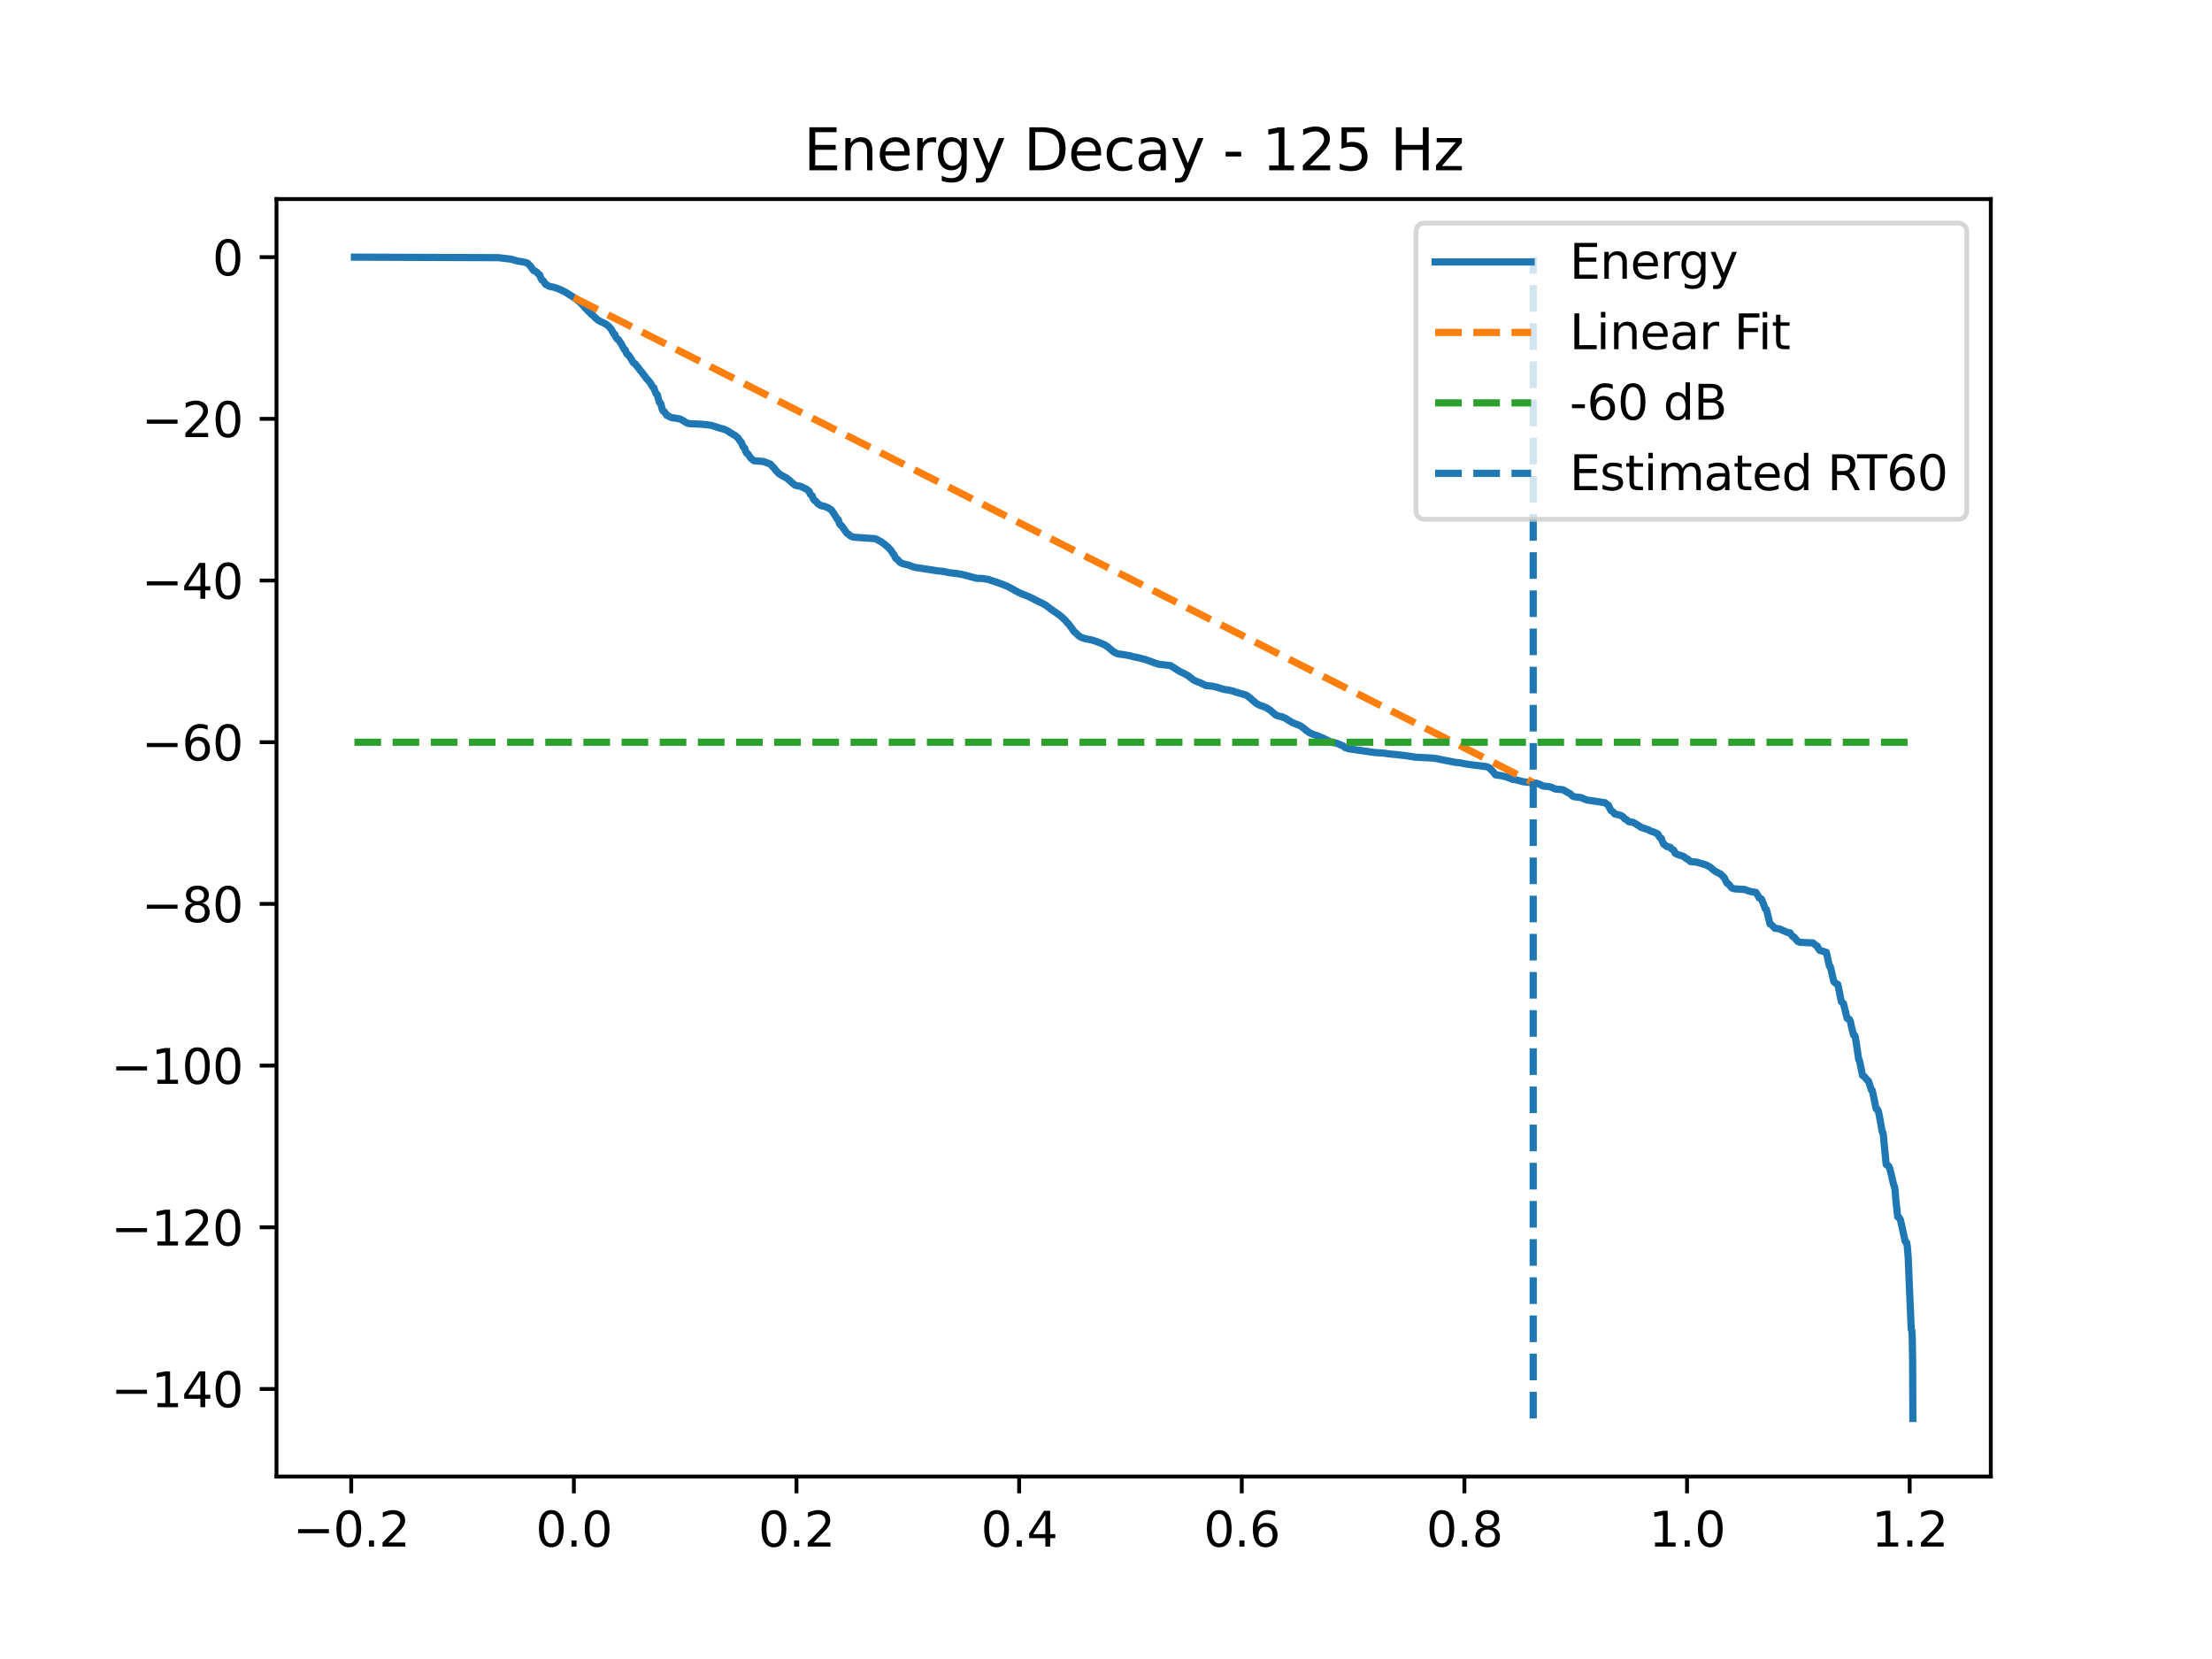 <?xml version="1.0" encoding="utf-8" standalone="no"?>
<!DOCTYPE svg PUBLIC "-//W3C//DTD SVG 1.1//EN"
  "http://www.w3.org/Graphics/SVG/1.1/DTD/svg11.dtd">
<svg xmlns:xlink="http://www.w3.org/1999/xlink" width="460.8pt" height="345.6pt" viewBox="0 0 460.8 345.6" xmlns="http://www.w3.org/2000/svg" version="1.1">
 <defs>
  <style type="text/css">*{stroke-linejoin: round; stroke-linecap: butt}</style>
 </defs>
 <g id="figure_1">
  <g id="patch_1">
   <path d="M 0 345.6 
L 460.8 345.6 
L 460.8 0 
L 0 0 
z
" style="fill: #ffffff"/>
  </g>
  <g id="axes_1">
   <g id="patch_2">
    <path d="M 57.6 307.584 
L 414.72 307.584 
L 414.72 41.472 
L 57.6 41.472 
z
" style="fill: #ffffff"/>
   </g>
   <g id="matplotlib.axis_1">
    <g id="xtick_1">
     <g id="line2d_1">
      <defs>
       <path id="m103229bf49" d="M 0 0 
L 0 3.5 
" style="stroke: #000000; stroke-width: 0.8"/>
      </defs>
      <g>
       <use xlink:href="#m103229bf49" x="73.166" y="307.584" style="stroke: #000000; stroke-width: 0.8"/>
      </g>
     </g>
     <g id="text_1">
      <!-- −0.2 -->
      <g transform="translate(61.025 322.182) scale(0.1 -0.1)">
       <defs>
        <path id="DejaVuSans-2212" d="M 678 2272 
L 4684 2272 
L 4684 1741 
L 678 1741 
L 678 2272 
z
" transform="scale(0.016)"/>
        <path id="DejaVuSans-30" d="M 2034 4250 
Q 1547 4250 1301 3770 
Q 1056 3291 1056 2328 
Q 1056 1369 1301 889 
Q 1547 409 2034 409 
Q 2525 409 2770 889 
Q 3016 1369 3016 2328 
Q 3016 3291 2770 3770 
Q 2525 4250 2034 4250 
z
M 2034 4750 
Q 2819 4750 3233 4129 
Q 3647 3509 3647 2328 
Q 3647 1150 3233 529 
Q 2819 -91 2034 -91 
Q 1250 -91 836 529 
Q 422 1150 422 2328 
Q 422 3509 836 4129 
Q 1250 4750 2034 4750 
z
" transform="scale(0.016)"/>
        <path id="DejaVuSans-2e" d="M 684 794 
L 1344 794 
L 1344 0 
L 684 0 
L 684 794 
z
" transform="scale(0.016)"/>
        <path id="DejaVuSans-32" d="M 1228 531 
L 3431 531 
L 3431 0 
L 469 0 
L 469 531 
Q 828 903 1448 1529 
Q 2069 2156 2228 2338 
Q 2531 2678 2651 2914 
Q 2772 3150 2772 3378 
Q 2772 3750 2511 3984 
Q 2250 4219 1831 4219 
Q 1534 4219 1204 4116 
Q 875 4013 500 3803 
L 500 4441 
Q 881 4594 1212 4672 
Q 1544 4750 1819 4750 
Q 2544 4750 2975 4387 
Q 3406 4025 3406 3419 
Q 3406 3131 3298 2873 
Q 3191 2616 2906 2266 
Q 2828 2175 2409 1742 
Q 1991 1309 1228 531 
z
" transform="scale(0.016)"/>
       </defs>
       <use xlink:href="#DejaVuSans-2212"/>
       <use xlink:href="#DejaVuSans-30" transform="translate(83.789 0)"/>
       <use xlink:href="#DejaVuSans-2e" transform="translate(147.412 0)"/>
       <use xlink:href="#DejaVuSans-32" transform="translate(179.199 0)"/>
      </g>
     </g>
    </g>
    <g id="xtick_2">
     <g id="line2d_2">
      <g>
       <use xlink:href="#m103229bf49" x="119.545" y="307.584" style="stroke: #000000; stroke-width: 0.8"/>
      </g>
     </g>
     <g id="text_2">
      <!-- 0.0 -->
      <g transform="translate(111.594 322.182) scale(0.1 -0.1)">
       <use xlink:href="#DejaVuSans-30"/>
       <use xlink:href="#DejaVuSans-2e" transform="translate(63.623 0)"/>
       <use xlink:href="#DejaVuSans-30" transform="translate(95.41 0)"/>
      </g>
     </g>
    </g>
    <g id="xtick_3">
     <g id="line2d_3">
      <g>
       <use xlink:href="#m103229bf49" x="165.924" y="307.584" style="stroke: #000000; stroke-width: 0.8"/>
      </g>
     </g>
     <g id="text_3">
      <!-- 0.2 -->
      <g transform="translate(157.973 322.182) scale(0.1 -0.1)">
       <use xlink:href="#DejaVuSans-30"/>
       <use xlink:href="#DejaVuSans-2e" transform="translate(63.623 0)"/>
       <use xlink:href="#DejaVuSans-32" transform="translate(95.41 0)"/>
      </g>
     </g>
    </g>
    <g id="xtick_4">
     <g id="line2d_4">
      <g>
       <use xlink:href="#m103229bf49" x="212.304" y="307.584" style="stroke: #000000; stroke-width: 0.8"/>
      </g>
     </g>
     <g id="text_4">
      <!-- 0.4 -->
      <g transform="translate(204.352 322.182) scale(0.1 -0.1)">
       <defs>
        <path id="DejaVuSans-34" d="M 2419 4116 
L 825 1625 
L 2419 1625 
L 2419 4116 
z
M 2253 4666 
L 3047 4666 
L 3047 1625 
L 3713 1625 
L 3713 1100 
L 3047 1100 
L 3047 0 
L 2419 0 
L 2419 1100 
L 313 1100 
L 313 1709 
L 2253 4666 
z
" transform="scale(0.016)"/>
       </defs>
       <use xlink:href="#DejaVuSans-30"/>
       <use xlink:href="#DejaVuSans-2e" transform="translate(63.623 0)"/>
       <use xlink:href="#DejaVuSans-34" transform="translate(95.41 0)"/>
      </g>
     </g>
    </g>
    <g id="xtick_5">
     <g id="line2d_5">
      <g>
       <use xlink:href="#m103229bf49" x="258.683" y="307.584" style="stroke: #000000; stroke-width: 0.8"/>
      </g>
     </g>
     <g id="text_5">
      <!-- 0.6 -->
      <g transform="translate(250.731 322.182) scale(0.1 -0.1)">
       <defs>
        <path id="DejaVuSans-36" d="M 2113 2584 
Q 1688 2584 1439 2293 
Q 1191 2003 1191 1497 
Q 1191 994 1439 701 
Q 1688 409 2113 409 
Q 2538 409 2786 701 
Q 3034 994 3034 1497 
Q 3034 2003 2786 2293 
Q 2538 2584 2113 2584 
z
M 3366 4563 
L 3366 3988 
Q 3128 4100 2886 4159 
Q 2644 4219 2406 4219 
Q 1781 4219 1451 3797 
Q 1122 3375 1075 2522 
Q 1259 2794 1537 2939 
Q 1816 3084 2150 3084 
Q 2853 3084 3261 2657 
Q 3669 2231 3669 1497 
Q 3669 778 3244 343 
Q 2819 -91 2113 -91 
Q 1303 -91 875 529 
Q 447 1150 447 2328 
Q 447 3434 972 4092 
Q 1497 4750 2381 4750 
Q 2619 4750 2861 4703 
Q 3103 4656 3366 4563 
z
" transform="scale(0.016)"/>
       </defs>
       <use xlink:href="#DejaVuSans-30"/>
       <use xlink:href="#DejaVuSans-2e" transform="translate(63.623 0)"/>
       <use xlink:href="#DejaVuSans-36" transform="translate(95.41 0)"/>
      </g>
     </g>
    </g>
    <g id="xtick_6">
     <g id="line2d_6">
      <g>
       <use xlink:href="#m103229bf49" x="305.062" y="307.584" style="stroke: #000000; stroke-width: 0.8"/>
      </g>
     </g>
     <g id="text_6">
      <!-- 0.8 -->
      <g transform="translate(297.111 322.182) scale(0.1 -0.1)">
       <defs>
        <path id="DejaVuSans-38" d="M 2034 2216 
Q 1584 2216 1326 1975 
Q 1069 1734 1069 1313 
Q 1069 891 1326 650 
Q 1584 409 2034 409 
Q 2484 409 2743 651 
Q 3003 894 3003 1313 
Q 3003 1734 2745 1975 
Q 2488 2216 2034 2216 
z
M 1403 2484 
Q 997 2584 770 2862 
Q 544 3141 544 3541 
Q 544 4100 942 4425 
Q 1341 4750 2034 4750 
Q 2731 4750 3128 4425 
Q 3525 4100 3525 3541 
Q 3525 3141 3298 2862 
Q 3072 2584 2669 2484 
Q 3125 2378 3379 2068 
Q 3634 1759 3634 1313 
Q 3634 634 3220 271 
Q 2806 -91 2034 -91 
Q 1263 -91 848 271 
Q 434 634 434 1313 
Q 434 1759 690 2068 
Q 947 2378 1403 2484 
z
M 1172 3481 
Q 1172 3119 1398 2916 
Q 1625 2713 2034 2713 
Q 2441 2713 2670 2916 
Q 2900 3119 2900 3481 
Q 2900 3844 2670 4047 
Q 2441 4250 2034 4250 
Q 1625 4250 1398 4047 
Q 1172 3844 1172 3481 
z
" transform="scale(0.016)"/>
       </defs>
       <use xlink:href="#DejaVuSans-30"/>
       <use xlink:href="#DejaVuSans-2e" transform="translate(63.623 0)"/>
       <use xlink:href="#DejaVuSans-38" transform="translate(95.41 0)"/>
      </g>
     </g>
    </g>
    <g id="xtick_7">
     <g id="line2d_7">
      <g>
       <use xlink:href="#m103229bf49" x="351.441" y="307.584" style="stroke: #000000; stroke-width: 0.8"/>
      </g>
     </g>
     <g id="text_7">
      <!-- 1.0 -->
      <g transform="translate(343.49 322.182) scale(0.1 -0.1)">
       <defs>
        <path id="DejaVuSans-31" d="M 794 531 
L 1825 531 
L 1825 4091 
L 703 3866 
L 703 4441 
L 1819 4666 
L 2450 4666 
L 2450 531 
L 3481 531 
L 3481 0 
L 794 0 
L 794 531 
z
" transform="scale(0.016)"/>
       </defs>
       <use xlink:href="#DejaVuSans-31"/>
       <use xlink:href="#DejaVuSans-2e" transform="translate(63.623 0)"/>
       <use xlink:href="#DejaVuSans-30" transform="translate(95.41 0)"/>
      </g>
     </g>
    </g>
    <g id="xtick_8">
     <g id="line2d_8">
      <g>
       <use xlink:href="#m103229bf49" x="397.821" y="307.584" style="stroke: #000000; stroke-width: 0.8"/>
      </g>
     </g>
     <g id="text_8">
      <!-- 1.2 -->
      <g transform="translate(389.869 322.182) scale(0.1 -0.1)">
       <use xlink:href="#DejaVuSans-31"/>
       <use xlink:href="#DejaVuSans-2e" transform="translate(63.623 0)"/>
       <use xlink:href="#DejaVuSans-32" transform="translate(95.41 0)"/>
      </g>
     </g>
    </g>
   </g>
   <g id="matplotlib.axis_2">
    <g id="ytick_1">
     <g id="line2d_9">
      <defs>
       <path id="m7ea45cb769" d="M 0 0 
L -3.5 0 
" style="stroke: #000000; stroke-width: 0.8"/>
      </defs>
      <g>
       <use xlink:href="#m7ea45cb769" x="57.6" y="289.347" style="stroke: #000000; stroke-width: 0.8"/>
      </g>
     </g>
     <g id="text_9">
      <!-- −140 -->
      <g transform="translate(23.133 293.147) scale(0.1 -0.1)">
       <use xlink:href="#DejaVuSans-2212"/>
       <use xlink:href="#DejaVuSans-31" transform="translate(83.789 0)"/>
       <use xlink:href="#DejaVuSans-34" transform="translate(147.412 0)"/>
       <use xlink:href="#DejaVuSans-30" transform="translate(211.035 0)"/>
      </g>
     </g>
    </g>
    <g id="ytick_2">
     <g id="line2d_10">
      <g>
       <use xlink:href="#m7ea45cb769" x="57.6" y="255.665" style="stroke: #000000; stroke-width: 0.8"/>
      </g>
     </g>
     <g id="text_10">
      <!-- −120 -->
      <g transform="translate(23.133 259.464) scale(0.1 -0.1)">
       <use xlink:href="#DejaVuSans-2212"/>
       <use xlink:href="#DejaVuSans-31" transform="translate(83.789 0)"/>
       <use xlink:href="#DejaVuSans-32" transform="translate(147.412 0)"/>
       <use xlink:href="#DejaVuSans-30" transform="translate(211.035 0)"/>
      </g>
     </g>
    </g>
    <g id="ytick_3">
     <g id="line2d_11">
      <g>
       <use xlink:href="#m7ea45cb769" x="57.6" y="221.982" style="stroke: #000000; stroke-width: 0.8"/>
      </g>
     </g>
     <g id="text_11">
      <!-- −100 -->
      <g transform="translate(23.133 225.781) scale(0.1 -0.1)">
       <use xlink:href="#DejaVuSans-2212"/>
       <use xlink:href="#DejaVuSans-31" transform="translate(83.789 0)"/>
       <use xlink:href="#DejaVuSans-30" transform="translate(147.412 0)"/>
       <use xlink:href="#DejaVuSans-30" transform="translate(211.035 0)"/>
      </g>
     </g>
    </g>
    <g id="ytick_4">
     <g id="line2d_12">
      <g>
       <use xlink:href="#m7ea45cb769" x="57.6" y="188.299" style="stroke: #000000; stroke-width: 0.8"/>
      </g>
     </g>
     <g id="text_12">
      <!-- −80 -->
      <g transform="translate(29.495 192.098) scale(0.1 -0.1)">
       <use xlink:href="#DejaVuSans-2212"/>
       <use xlink:href="#DejaVuSans-38" transform="translate(83.789 0)"/>
       <use xlink:href="#DejaVuSans-30" transform="translate(147.412 0)"/>
      </g>
     </g>
    </g>
    <g id="ytick_5">
     <g id="line2d_13">
      <g>
       <use xlink:href="#m7ea45cb769" x="57.6" y="154.616" style="stroke: #000000; stroke-width: 0.8"/>
      </g>
     </g>
     <g id="text_13">
      <!-- −60 -->
      <g transform="translate(29.495 158.416) scale(0.1 -0.1)">
       <use xlink:href="#DejaVuSans-2212"/>
       <use xlink:href="#DejaVuSans-36" transform="translate(83.789 0)"/>
       <use xlink:href="#DejaVuSans-30" transform="translate(147.412 0)"/>
      </g>
     </g>
    </g>
    <g id="ytick_6">
     <g id="line2d_14">
      <g>
       <use xlink:href="#m7ea45cb769" x="57.6" y="120.934" style="stroke: #000000; stroke-width: 0.8"/>
      </g>
     </g>
     <g id="text_14">
      <!-- −40 -->
      <g transform="translate(29.495 124.733) scale(0.1 -0.1)">
       <use xlink:href="#DejaVuSans-2212"/>
       <use xlink:href="#DejaVuSans-34" transform="translate(83.789 0)"/>
       <use xlink:href="#DejaVuSans-30" transform="translate(147.412 0)"/>
      </g>
     </g>
    </g>
    <g id="ytick_7">
     <g id="line2d_15">
      <g>
       <use xlink:href="#m7ea45cb769" x="57.6" y="87.251" style="stroke: #000000; stroke-width: 0.8"/>
      </g>
     </g>
     <g id="text_15">
      <!-- −20 -->
      <g transform="translate(29.495 91.05) scale(0.1 -0.1)">
       <use xlink:href="#DejaVuSans-2212"/>
       <use xlink:href="#DejaVuSans-32" transform="translate(83.789 0)"/>
       <use xlink:href="#DejaVuSans-30" transform="translate(147.412 0)"/>
      </g>
     </g>
    </g>
    <g id="ytick_8">
     <g id="line2d_16">
      <g>
       <use xlink:href="#m7ea45cb769" x="57.6" y="53.568" style="stroke: #000000; stroke-width: 0.8"/>
      </g>
     </g>
     <g id="text_16">
      <!-- 0 -->
      <g transform="translate(44.237 57.367) scale(0.1 -0.1)">
       <use xlink:href="#DejaVuSans-30"/>
      </g>
     </g>
    </g>
   </g>
   <g id="line2d_17">
    <path d="M 73.833 53.568 
L 103.858 53.679 
L 106.535 54.003 
L 107.564 54.318 
L 109.472 54.663 
L 109.757 54.76 
L 109.96 54.872 
L 110.627 55.6 
L 110.835 55.944 
L 111.154 56.342 
L 111.714 56.606 
L 112.197 57.117 
L 112.405 57.227 
L 112.598 57.741 
L 112.883 58.314 
L 113.173 58.496 
L 113.675 59.254 
L 113.931 59.362 
L 114.366 59.621 
L 114.791 59.734 
L 115.207 59.794 
L 116.052 60.061 
L 116.55 60.269 
L 116.84 60.382 
L 117.289 60.629 
L 117.584 60.737 
L 118.052 61.029 
L 118.265 61.148 
L 118.661 61.433 
L 118.893 61.542 
L 119.289 61.812 
L 119.497 61.927 
L 119.883 62.222 
L 120.086 62.334 
L 120.536 62.739 
L 120.724 62.854 
L 121.265 63.408 
L 121.429 63.558 
L 121.927 64.203 
L 122.101 64.322 
L 122.642 64.925 
L 122.826 65.059 
L 123.294 65.545 
L 123.478 65.659 
L 123.98 66.176 
L 124.164 66.313 
L 124.584 66.718 
L 124.86 66.827 
L 125.28 67.075 
L 125.56 67.183 
L 125.932 67.369 
L 126.154 67.483 
L 126.565 67.791 
L 126.749 67.91 
L 127.309 68.561 
L 127.459 68.812 
L 127.86 69.545 
L 128.072 69.656 
L 128.299 70.226 
L 128.551 70.593 
L 128.821 70.743 
L 129.473 71.718 
L 129.633 72.019 
L 130.019 72.763 
L 130.246 72.885 
L 130.473 73.504 
L 130.705 73.835 
L 130.927 73.961 
L 131.551 74.871 
L 131.739 75.234 
L 132.019 75.624 
L 132.285 75.765 
L 132.797 76.42 
L 132.947 76.569 
L 133.445 77.276 
L 133.604 77.412 
L 134.155 78.151 
L 134.304 78.317 
L 134.768 78.986 
L 134.933 79.102 
L 135.498 79.809 
L 135.657 80.082 
L 136.005 80.663 
L 136.218 80.783 
L 136.401 81.359 
L 136.681 82.019 
L 136.923 82.193 
L 137.111 82.978 
L 137.396 83.869 
L 137.667 84.095 
L 137.913 85.143 
L 138.136 85.599 
L 138.396 85.76 
L 138.933 86.544 
L 139.227 86.652 
L 139.706 86.937 
L 140.121 87.046 
L 140.58 87.091 
L 141.764 87.306 
L 142.242 87.6 
L 142.484 87.72 
L 142.967 88.067 
L 143.319 88.178 
L 143.711 88.259 
L 146.039 88.37 
L 147.387 88.499 
L 148.175 88.61 
L 149.827 89.142 
L 150.204 89.253 
L 150.61 89.346 
L 150.933 89.458 
L 151.373 89.655 
L 151.61 89.77 
L 152.083 90.117 
L 152.339 90.229 
L 152.851 90.577 
L 153.098 90.685 
L 153.677 91.183 
L 153.837 91.372 
L 154.291 92.04 
L 154.45 92.154 
L 154.649 92.734 
L 154.9 93.193 
L 155.122 93.326 
L 155.335 93.997 
L 155.576 94.438 
L 155.832 94.59 
L 156.412 95.47 
L 156.61 95.603 
L 157.059 95.985 
L 159.05 96.14 
L 160.523 96.704 
L 161.002 97.263 
L 161.161 97.393 
L 161.692 98.076 
L 161.857 98.223 
L 162.272 98.688 
L 162.499 98.796 
L 162.89 99.072 
L 163.142 99.182 
L 163.528 99.412 
L 163.77 99.522 
L 164.272 99.914 
L 164.461 100.036 
L 164.997 100.587 
L 165.2 100.719 
L 165.63 101.076 
L 166.137 101.2 
L 166.62 101.275 
L 166.987 101.416 
L 168.05 101.924 
L 168.345 102.205 
L 168.538 102.312 
L 168.765 102.901 
L 168.983 103.155 
L 169.181 103.268 
L 169.408 103.89 
L 169.64 104.214 
L 169.901 104.351 
L 170.408 104.962 
L 170.63 105.081 
L 171.002 105.308 
L 171.364 105.418 
L 171.761 105.481 
L 172.553 105.805 
L 172.978 106.102 
L 173.191 106.21 
L 174.113 107.616 
L 174.374 108.106 
L 174.63 108.269 
L 174.877 109.065 
L 175.104 109.409 
L 175.35 109.547 
L 175.954 110.409 
L 176.118 110.654 
L 176.442 111.093 
L 176.693 111.216 
L 177.128 111.631 
L 177.394 111.74 
L 177.766 111.895 
L 179.544 112.024 
L 180.519 112.095 
L 182.152 112.206 
L 182.587 112.315 
L 182.829 112.46 
L 183.206 112.692 
L 183.481 112.801 
L 183.988 113.181 
L 184.196 113.304 
L 184.694 113.757 
L 184.887 113.876 
L 185.467 114.481 
L 185.616 114.672 
L 186.08 115.408 
L 186.249 115.522 
L 186.486 116.131 
L 186.713 116.414 
L 186.959 116.542 
L 187.452 117.116 
L 187.679 117.24 
L 188.008 117.404 
L 188.389 117.515 
L 189.331 117.721 
L 189.617 117.854 
L 189.979 117.993 
L 190.322 118.104 
L 190.733 118.226 
L 191.675 118.345 
L 195.351 118.921 
L 196.525 119.032 
L 197.757 119.309 
L 199.216 119.464 
L 200.376 119.663 
L 201.11 119.839 
L 203.482 120.476 
L 204.55 120.496 
L 205.564 120.656 
L 205.999 120.731 
L 206.318 120.881 
L 206.666 120.97 
L 206.989 121.085 
L 207.386 121.221 
L 207.714 121.331 
L 208.115 121.471 
L 208.439 121.582 
L 208.83 121.722 
L 209.12 121.836 
L 209.497 121.996 
L 209.772 122.106 
L 210.168 122.313 
L 210.424 122.423 
L 210.835 122.672 
L 211.086 122.782 
L 211.516 123.057 
L 211.777 123.169 
L 212.197 123.431 
L 212.487 123.54 
L 212.883 123.729 
L 213.193 123.839 
L 213.565 123.981 
L 213.85 124.091 
L 214.236 124.258 
L 214.512 124.371 
L 214.922 124.595 
L 215.193 124.705 
L 215.623 124.964 
L 215.903 125.074 
L 216.318 125.3 
L 216.589 125.41 
L 216.961 125.597 
L 217.207 125.705 
L 217.603 125.942 
L 217.826 126.054 
L 218.28 126.42 
L 218.483 126.535 
L 218.947 126.934 
L 219.164 127.048 
L 219.604 127.386 
L 219.826 127.498 
L 220.265 127.834 
L 220.473 127.946 
L 220.947 128.352 
L 221.14 128.469 
L 221.681 129.011 
L 221.855 129.149 
L 222.425 129.834 
L 222.589 129.971 
L 223.212 130.794 
L 223.372 130.998 
L 223.821 131.669 
L 224.043 131.778 
L 224.599 132.35 
L 224.807 132.498 
L 225.164 132.749 
L 225.512 132.865 
L 225.87 132.988 
L 226.251 133.099 
L 226.652 133.16 
L 227.517 133.344 
L 228.686 133.733 
L 228.966 133.857 
L 229.314 133.98 
L 229.59 134.091 
L 229.952 134.25 
L 230.189 134.361 
L 230.623 134.671 
L 230.826 134.785 
L 231.329 135.251 
L 231.522 135.38 
L 231.971 135.791 
L 232.227 135.898 
L 232.643 136.139 
L 233.083 136.25 
L 233.556 136.297 
L 235.232 136.57 
L 235.677 136.674 
L 236.068 136.808 
L 236.885 136.958 
L 237.406 137.076 
L 238.619 137.405 
L 238.972 137.51 
L 239.271 137.621 
L 239.677 137.789 
L 240.006 137.899 
L 240.411 138.051 
L 240.75 138.161 
L 241.151 138.297 
L 241.571 138.407 
L 242.03 138.451 
L 243.846 138.66 
L 245.9 139.96 
L 246.185 140.071 
L 246.581 140.264 
L 246.837 140.373 
L 247.267 140.638 
L 247.494 140.752 
L 247.992 141.173 
L 248.199 141.293 
L 248.653 141.669 
L 248.914 141.78 
L 249.277 141.957 
L 249.571 142.068 
L 249.91 142.176 
L 250.161 142.291 
L 250.552 142.505 
L 250.842 142.616 
L 251.257 142.829 
L 252.586 142.945 
L 253.533 143.166 
L 253.924 143.282 
L 254.277 143.393 
L 254.697 143.535 
L 255.171 143.646 
L 256.074 143.769 
L 256.446 143.888 
L 256.857 143.948 
L 257.296 144.145 
L 259.292 144.715 
L 259.582 144.807 
L 259.804 144.922 
L 260.282 145.315 
L 260.48 145.438 
L 260.983 145.936 
L 261.176 146.055 
L 261.659 146.502 
L 261.896 146.618 
L 262.292 146.868 
L 262.606 146.976 
L 262.954 147.085 
L 263.234 147.2 
L 263.601 147.347 
L 263.862 147.458 
L 264.364 147.807 
L 264.591 147.924 
L 265.171 148.455 
L 265.374 148.594 
L 265.819 148.991 
L 266.142 149.101 
L 266.49 149.203 
L 267.142 149.324 
L 267.422 149.505 
L 267.717 149.588 
L 267.944 149.708 
L 268.408 150.068 
L 268.659 150.177 
L 269.128 150.497 
L 269.432 150.606 
L 269.853 150.794 
L 270.191 150.904 
L 270.626 151.098 
L 270.886 151.207 
L 271.394 151.567 
L 271.597 151.689 
L 272.104 152.165 
L 272.316 152.281 
L 272.771 152.639 
L 273.046 152.747 
L 273.423 152.926 
L 273.727 153.034 
L 274.085 153.158 
L 274.379 153.27 
L 274.756 153.416 
L 275.056 153.526 
L 275.462 153.708 
L 275.751 153.818 
L 276.201 154.067 
L 276.476 154.177 
L 276.94 154.462 
L 277.264 154.573 
L 277.645 154.701 
L 278.428 154.813 
L 279.781 155.391 
L 280.225 155.731 
L 280.534 155.841 
L 280.897 155.967 
L 281.645 156.08 
L 286.361 156.767 
L 288.283 156.892 
L 289.462 157.063 
L 291.052 157.201 
L 292.25 157.352 
L 293.24 157.481 
L 293.892 157.576 
L 294.873 157.741 
L 295.936 157.787 
L 298.516 157.927 
L 299.154 158.017 
L 303.115 158.806 
L 304.241 158.917 
L 304.883 159.071 
L 306.565 159.325 
L 309.637 159.698 
L 310.043 159.855 
L 310.265 159.97 
L 310.99 160.71 
L 311.198 160.982 
L 311.57 161.419 
L 312.835 161.603 
L 313.84 161.848 
L 314.217 162.006 
L 314.58 162.119 
L 315.053 162.358 
L 315.865 162.469 
L 317.362 162.861 
L 317.802 162.902 
L 320.077 163.161 
L 320.618 163.348 
L 320.913 163.462 
L 321.416 163.748 
L 322.72 163.867 
L 323.242 164.02 
L 323.527 164.153 
L 323.962 164.366 
L 325.585 164.514 
L 326.474 165.016 
L 326.74 165.172 
L 327.01 165.284 
L 327.619 165.848 
L 327.962 165.979 
L 328.363 166.035 
L 329.353 166.147 
L 330.547 166.652 
L 334.378 167.226 
L 334.841 167.624 
L 335.064 167.734 
L 335.271 168.225 
L 335.6 168.859 
L 336.001 169.105 
L 336.392 169.562 
L 337.537 169.826 
L 338.078 170.112 
L 338.479 170.579 
L 338.793 170.711 
L 339.301 171.174 
L 340.132 171.287 
L 340.808 171.631 
L 341.112 171.891 
L 341.431 172.021 
L 341.871 172.363 
L 342.238 172.474 
L 343.112 172.756 
L 343.426 172.865 
L 343.881 173.132 
L 344.204 173.242 
L 344.567 173.357 
L 344.832 173.473 
L 345.19 173.641 
L 345.388 173.756 
L 345.654 174.339 
L 345.876 174.539 
L 346.079 174.65 
L 346.267 175.19 
L 346.562 175.852 
L 346.939 176.095 
L 347.233 176.354 
L 347.944 176.508 
L 348.175 176.809 
L 348.427 176.985 
L 348.659 177.094 
L 348.953 177.705 
L 349.18 177.877 
L 349.519 178.002 
L 349.871 178.147 
L 350.321 178.258 
L 350.833 178.479 
L 351.229 178.824 
L 351.552 178.949 
L 352.161 179.481 
L 353.417 179.593 
L 354.417 179.888 
L 355.335 180.159 
L 355.615 180.27 
L 356.074 180.553 
L 356.297 180.662 
L 356.886 181.193 
L 357.094 181.34 
L 357.475 181.628 
L 357.775 181.739 
L 358.176 181.962 
L 358.408 182.069 
L 359.133 182.769 
L 359.306 183.079 
L 359.775 184 
L 360.079 184.144 
L 360.766 184.98 
L 361.104 185.108 
L 361.5 185.176 
L 363.485 185.291 
L 363.964 185.5 
L 364.312 185.616 
L 364.775 185.741 
L 365.795 185.91 
L 365.988 186.2 
L 366.505 187.083 
L 366.93 187.268 
L 367.157 187.797 
L 367.747 189.326 
L 367.949 189.439 
L 368.099 189.939 
L 368.727 192.492 
L 368.978 192.606 
L 369.751 193.371 
L 370.655 193.482 
L 372.302 194.224 
L 372.916 194.342 
L 373.186 194.785 
L 373.471 195.087 
L 373.771 195.228 
L 374.438 196.067 
L 374.728 196.205 
L 375.085 196.311 
L 377.679 196.427 
L 377.921 196.636 
L 378.336 197.001 
L 378.583 197.11 
L 378.829 197.638 
L 379.095 197.974 
L 380.462 198.392 
L 380.626 199.106 
L 381.081 201.218 
L 381.283 201.352 
L 381.448 201.991 
L 382.023 204.483 
L 382.322 204.763 
L 382.844 205.077 
L 383.032 205.925 
L 383.588 208.685 
L 384.018 209.034 
L 384.259 209.996 
L 384.796 212.157 
L 385.018 212.23 
L 385.264 212.341 
L 385.453 212.749 
L 385.723 213.994 
L 386.119 215.598 
L 386.342 215.667 
L 386.458 215.88 
L 386.617 216.784 
L 387.211 220.753 
L 387.337 220.87 
L 387.477 221.472 
L 387.999 224.043 
L 388.38 224.26 
L 389.009 225.057 
L 389.207 225.162 
L 389.371 225.608 
L 389.854 227.057 
L 390.013 227.162 
L 390.149 227.68 
L 390.83 230.99 
L 391.1 231.098 
L 391.298 231.483 
L 391.501 232.451 
L 392.096 235.733 
L 392.212 235.846 
L 392.337 236.438 
L 392.55 238.802 
L 392.927 242.56 
L 393.105 242.718 
L 393.361 242.829 
L 393.622 243.276 
L 393.864 244.155 
L 394.511 246.92 
L 394.622 247.061 
L 394.758 247.76 
L 394.994 250.499 
L 395.323 253.479 
L 395.497 253.616 
L 395.7 253.724 
L 395.907 254.193 
L 396.207 255.486 
L 396.883 258.613 
L 397.168 258.822 
L 397.318 259.59 
L 397.516 262.016 
L 397.772 268.333 
L 398.149 276.953 
L 398.265 277.147 
L 398.347 278.396 
L 398.439 283.789 
L 398.482 295.488 
L 398.482 295.488 
" clip-path="url(#p73bda992f4)" style="fill: none; stroke: #1f77b4; stroke-width: 1.5; stroke-linecap: square"/>
   </g>
   <g id="line2d_18">
    <path d="M 119.545 61.989 
L 319.396 163.037 
" clip-path="url(#p73bda992f4)" style="fill: none; stroke-dasharray: 5.55,2.4; stroke-dashoffset: 0; stroke: #ff7f0e; stroke-width: 1.5"/>
   </g>
   <g id="line2d_19">
    <path d="M 73.833 154.616 
L 398.487 154.616 
L 398.487 154.616 
" clip-path="url(#p73bda992f4)" style="fill: none; stroke-dasharray: 5.55,2.4; stroke-dashoffset: 0; stroke: #2ca02c; stroke-width: 1.5"/>
   </g>
   <g id="LineCollection_1">
    <path d="M 319.396 295.488 
L 319.396 53.568 
" clip-path="url(#p73bda992f4)" style="fill: none; stroke-dasharray: 5.55,2.4; stroke-dashoffset: 0; stroke: #1f77b4; stroke-width: 1.5"/>
   </g>
   <g id="patch_3">
    <path d="M 57.6 307.584 
L 57.6 41.472 
" style="fill: none; stroke: #000000; stroke-width: 0.8; stroke-linejoin: miter; stroke-linecap: square"/>
   </g>
   <g id="patch_4">
    <path d="M 414.72 307.584 
L 414.72 41.472 
" style="fill: none; stroke: #000000; stroke-width: 0.8; stroke-linejoin: miter; stroke-linecap: square"/>
   </g>
   <g id="patch_5">
    <path d="M 57.6 307.584 
L 414.72 307.584 
" style="fill: none; stroke: #000000; stroke-width: 0.8; stroke-linejoin: miter; stroke-linecap: square"/>
   </g>
   <g id="patch_6">
    <path d="M 57.6 41.472 
L 414.72 41.472 
" style="fill: none; stroke: #000000; stroke-width: 0.8; stroke-linejoin: miter; stroke-linecap: square"/>
   </g>
   <g id="text_17">
    <!-- Energy Decay - 125 Hz -->
    <g transform="translate(167.407 35.472) scale(0.12 -0.12)">
     <defs>
      <path id="DejaVuSans-45" d="M 628 4666 
L 3578 4666 
L 3578 4134 
L 1259 4134 
L 1259 2753 
L 3481 2753 
L 3481 2222 
L 1259 2222 
L 1259 531 
L 3634 531 
L 3634 0 
L 628 0 
L 628 4666 
z
" transform="scale(0.016)"/>
      <path id="DejaVuSans-6e" d="M 3513 2113 
L 3513 0 
L 2938 0 
L 2938 2094 
Q 2938 2591 2744 2837 
Q 2550 3084 2163 3084 
Q 1697 3084 1428 2787 
Q 1159 2491 1159 1978 
L 1159 0 
L 581 0 
L 581 3500 
L 1159 3500 
L 1159 2956 
Q 1366 3272 1645 3428 
Q 1925 3584 2291 3584 
Q 2894 3584 3203 3211 
Q 3513 2838 3513 2113 
z
" transform="scale(0.016)"/>
      <path id="DejaVuSans-65" d="M 3597 1894 
L 3597 1613 
L 953 1613 
Q 991 1019 1311 708 
Q 1631 397 2203 397 
Q 2534 397 2845 478 
Q 3156 559 3463 722 
L 3463 178 
Q 3153 47 2828 -22 
Q 2503 -91 2169 -91 
Q 1331 -91 842 396 
Q 353 884 353 1716 
Q 353 2575 817 3079 
Q 1281 3584 2069 3584 
Q 2775 3584 3186 3129 
Q 3597 2675 3597 1894 
z
M 3022 2063 
Q 3016 2534 2758 2815 
Q 2500 3097 2075 3097 
Q 1594 3097 1305 2825 
Q 1016 2553 972 2059 
L 3022 2063 
z
" transform="scale(0.016)"/>
      <path id="DejaVuSans-72" d="M 2631 2963 
Q 2534 3019 2420 3045 
Q 2306 3072 2169 3072 
Q 1681 3072 1420 2755 
Q 1159 2438 1159 1844 
L 1159 0 
L 581 0 
L 581 3500 
L 1159 3500 
L 1159 2956 
Q 1341 3275 1631 3429 
Q 1922 3584 2338 3584 
Q 2397 3584 2469 3576 
Q 2541 3569 2628 3553 
L 2631 2963 
z
" transform="scale(0.016)"/>
      <path id="DejaVuSans-67" d="M 2906 1791 
Q 2906 2416 2648 2759 
Q 2391 3103 1925 3103 
Q 1463 3103 1205 2759 
Q 947 2416 947 1791 
Q 947 1169 1205 825 
Q 1463 481 1925 481 
Q 2391 481 2648 825 
Q 2906 1169 2906 1791 
z
M 3481 434 
Q 3481 -459 3084 -895 
Q 2688 -1331 1869 -1331 
Q 1566 -1331 1297 -1286 
Q 1028 -1241 775 -1147 
L 775 -588 
Q 1028 -725 1275 -790 
Q 1522 -856 1778 -856 
Q 2344 -856 2625 -561 
Q 2906 -266 2906 331 
L 2906 616 
Q 2728 306 2450 153 
Q 2172 0 1784 0 
Q 1141 0 747 490 
Q 353 981 353 1791 
Q 353 2603 747 3093 
Q 1141 3584 1784 3584 
Q 2172 3584 2450 3431 
Q 2728 3278 2906 2969 
L 2906 3500 
L 3481 3500 
L 3481 434 
z
" transform="scale(0.016)"/>
      <path id="DejaVuSans-79" d="M 2059 -325 
Q 1816 -950 1584 -1140 
Q 1353 -1331 966 -1331 
L 506 -1331 
L 506 -850 
L 844 -850 
Q 1081 -850 1212 -737 
Q 1344 -625 1503 -206 
L 1606 56 
L 191 3500 
L 800 3500 
L 1894 763 
L 2988 3500 
L 3597 3500 
L 2059 -325 
z
" transform="scale(0.016)"/>
      <path id="DejaVuSans-20" transform="scale(0.016)"/>
      <path id="DejaVuSans-44" d="M 1259 4147 
L 1259 519 
L 2022 519 
Q 2988 519 3436 956 
Q 3884 1394 3884 2338 
Q 3884 3275 3436 3711 
Q 2988 4147 2022 4147 
L 1259 4147 
z
M 628 4666 
L 1925 4666 
Q 3281 4666 3915 4102 
Q 4550 3538 4550 2338 
Q 4550 1131 3912 565 
Q 3275 0 1925 0 
L 628 0 
L 628 4666 
z
" transform="scale(0.016)"/>
      <path id="DejaVuSans-63" d="M 3122 3366 
L 3122 2828 
Q 2878 2963 2633 3030 
Q 2388 3097 2138 3097 
Q 1578 3097 1268 2742 
Q 959 2388 959 1747 
Q 959 1106 1268 751 
Q 1578 397 2138 397 
Q 2388 397 2633 464 
Q 2878 531 3122 666 
L 3122 134 
Q 2881 22 2623 -34 
Q 2366 -91 2075 -91 
Q 1284 -91 818 406 
Q 353 903 353 1747 
Q 353 2603 823 3093 
Q 1294 3584 2113 3584 
Q 2378 3584 2631 3529 
Q 2884 3475 3122 3366 
z
" transform="scale(0.016)"/>
      <path id="DejaVuSans-61" d="M 2194 1759 
Q 1497 1759 1228 1600 
Q 959 1441 959 1056 
Q 959 750 1161 570 
Q 1363 391 1709 391 
Q 2188 391 2477 730 
Q 2766 1069 2766 1631 
L 2766 1759 
L 2194 1759 
z
M 3341 1997 
L 3341 0 
L 2766 0 
L 2766 531 
Q 2569 213 2275 61 
Q 1981 -91 1556 -91 
Q 1019 -91 701 211 
Q 384 513 384 1019 
Q 384 1609 779 1909 
Q 1175 2209 1959 2209 
L 2766 2209 
L 2766 2266 
Q 2766 2663 2505 2880 
Q 2244 3097 1772 3097 
Q 1472 3097 1187 3025 
Q 903 2953 641 2809 
L 641 3341 
Q 956 3463 1253 3523 
Q 1550 3584 1831 3584 
Q 2591 3584 2966 3190 
Q 3341 2797 3341 1997 
z
" transform="scale(0.016)"/>
      <path id="DejaVuSans-2d" d="M 313 2009 
L 1997 2009 
L 1997 1497 
L 313 1497 
L 313 2009 
z
" transform="scale(0.016)"/>
      <path id="DejaVuSans-35" d="M 691 4666 
L 3169 4666 
L 3169 4134 
L 1269 4134 
L 1269 2991 
Q 1406 3038 1543 3061 
Q 1681 3084 1819 3084 
Q 2600 3084 3056 2656 
Q 3513 2228 3513 1497 
Q 3513 744 3044 326 
Q 2575 -91 1722 -91 
Q 1428 -91 1123 -41 
Q 819 9 494 109 
L 494 744 
Q 775 591 1075 516 
Q 1375 441 1709 441 
Q 2250 441 2565 725 
Q 2881 1009 2881 1497 
Q 2881 1984 2565 2268 
Q 2250 2553 1709 2553 
Q 1456 2553 1204 2497 
Q 953 2441 691 2322 
L 691 4666 
z
" transform="scale(0.016)"/>
      <path id="DejaVuSans-48" d="M 628 4666 
L 1259 4666 
L 1259 2753 
L 3553 2753 
L 3553 4666 
L 4184 4666 
L 4184 0 
L 3553 0 
L 3553 2222 
L 1259 2222 
L 1259 0 
L 628 0 
L 628 4666 
z
" transform="scale(0.016)"/>
      <path id="DejaVuSans-7a" d="M 353 3500 
L 3084 3500 
L 3084 2975 
L 922 459 
L 3084 459 
L 3084 0 
L 275 0 
L 275 525 
L 2438 3041 
L 353 3041 
L 353 3500 
z
" transform="scale(0.016)"/>
     </defs>
     <use xlink:href="#DejaVuSans-45"/>
     <use xlink:href="#DejaVuSans-6e" transform="translate(63.184 0)"/>
     <use xlink:href="#DejaVuSans-65" transform="translate(126.562 0)"/>
     <use xlink:href="#DejaVuSans-72" transform="translate(188.086 0)"/>
     <use xlink:href="#DejaVuSans-67" transform="translate(227.449 0)"/>
     <use xlink:href="#DejaVuSans-79" transform="translate(290.926 0)"/>
     <use xlink:href="#DejaVuSans-20" transform="translate(350.105 0)"/>
     <use xlink:href="#DejaVuSans-44" transform="translate(381.893 0)"/>
     <use xlink:href="#DejaVuSans-65" transform="translate(458.895 0)"/>
     <use xlink:href="#DejaVuSans-63" transform="translate(520.418 0)"/>
     <use xlink:href="#DejaVuSans-61" transform="translate(575.398 0)"/>
     <use xlink:href="#DejaVuSans-79" transform="translate(636.678 0)"/>
     <use xlink:href="#DejaVuSans-20" transform="translate(695.857 0)"/>
     <use xlink:href="#DejaVuSans-2d" transform="translate(727.645 0)"/>
     <use xlink:href="#DejaVuSans-20" transform="translate(763.729 0)"/>
     <use xlink:href="#DejaVuSans-31" transform="translate(795.516 0)"/>
     <use xlink:href="#DejaVuSans-32" transform="translate(859.139 0)"/>
     <use xlink:href="#DejaVuSans-35" transform="translate(922.762 0)"/>
     <use xlink:href="#DejaVuSans-20" transform="translate(986.385 0)"/>
     <use xlink:href="#DejaVuSans-48" transform="translate(1018.172 0)"/>
     <use xlink:href="#DejaVuSans-7a" transform="translate(1093.367 0)"/>
    </g>
   </g>
   <g id="legend_1">
    <g id="patch_7">
     <path d="M 296.968 108.184 
L 407.72 108.184 
Q 409.72 108.184 409.72 106.184 
L 409.72 48.472 
Q 409.72 46.472 407.72 46.472 
L 296.968 46.472 
Q 294.968 46.472 294.968 48.472 
L 294.968 106.184 
Q 294.968 108.184 296.968 108.184 
z
" style="fill: #ffffff; opacity: 0.8; stroke: #cccccc; stroke-linejoin: miter"/>
    </g>
    <g id="line2d_20">
     <path d="M 298.968 54.57 
L 308.968 54.57 
L 318.968 54.57 
" style="fill: none; stroke: #1f77b4; stroke-width: 1.5; stroke-linecap: square"/>
    </g>
    <g id="text_18">
     <!-- Energy -->
     <g transform="translate(326.968 58.07) scale(0.1 -0.1)">
      <use xlink:href="#DejaVuSans-45"/>
      <use xlink:href="#DejaVuSans-6e" transform="translate(63.184 0)"/>
      <use xlink:href="#DejaVuSans-65" transform="translate(126.562 0)"/>
      <use xlink:href="#DejaVuSans-72" transform="translate(188.086 0)"/>
      <use xlink:href="#DejaVuSans-67" transform="translate(227.449 0)"/>
      <use xlink:href="#DejaVuSans-79" transform="translate(290.926 0)"/>
     </g>
    </g>
    <g id="line2d_21">
     <path d="M 298.968 69.249 
L 308.968 69.249 
L 318.968 69.249 
" style="fill: none; stroke-dasharray: 5.55,2.4; stroke-dashoffset: 0; stroke: #ff7f0e; stroke-width: 1.5"/>
    </g>
    <g id="text_19">
     <!-- Linear Fit -->
     <g transform="translate(326.968 72.749) scale(0.1 -0.1)">
      <defs>
       <path id="DejaVuSans-4c" d="M 628 4666 
L 1259 4666 
L 1259 531 
L 3531 531 
L 3531 0 
L 628 0 
L 628 4666 
z
" transform="scale(0.016)"/>
       <path id="DejaVuSans-69" d="M 603 3500 
L 1178 3500 
L 1178 0 
L 603 0 
L 603 3500 
z
M 603 4863 
L 1178 4863 
L 1178 4134 
L 603 4134 
L 603 4863 
z
" transform="scale(0.016)"/>
       <path id="DejaVuSans-46" d="M 628 4666 
L 3309 4666 
L 3309 4134 
L 1259 4134 
L 1259 2759 
L 3109 2759 
L 3109 2228 
L 1259 2228 
L 1259 0 
L 628 0 
L 628 4666 
z
" transform="scale(0.016)"/>
       <path id="DejaVuSans-74" d="M 1172 4494 
L 1172 3500 
L 2356 3500 
L 2356 3053 
L 1172 3053 
L 1172 1153 
Q 1172 725 1289 603 
Q 1406 481 1766 481 
L 2356 481 
L 2356 0 
L 1766 0 
Q 1100 0 847 248 
Q 594 497 594 1153 
L 594 3053 
L 172 3053 
L 172 3500 
L 594 3500 
L 594 4494 
L 1172 4494 
z
" transform="scale(0.016)"/>
      </defs>
      <use xlink:href="#DejaVuSans-4c"/>
      <use xlink:href="#DejaVuSans-69" transform="translate(55.713 0)"/>
      <use xlink:href="#DejaVuSans-6e" transform="translate(83.496 0)"/>
      <use xlink:href="#DejaVuSans-65" transform="translate(146.875 0)"/>
      <use xlink:href="#DejaVuSans-61" transform="translate(208.398 0)"/>
      <use xlink:href="#DejaVuSans-72" transform="translate(269.678 0)"/>
      <use xlink:href="#DejaVuSans-20" transform="translate(310.791 0)"/>
      <use xlink:href="#DejaVuSans-46" transform="translate(342.578 0)"/>
      <use xlink:href="#DejaVuSans-69" transform="translate(392.848 0)"/>
      <use xlink:href="#DejaVuSans-74" transform="translate(420.631 0)"/>
     </g>
    </g>
    <g id="line2d_22">
     <path d="M 298.968 83.927 
L 308.968 83.927 
L 318.968 83.927 
" style="fill: none; stroke-dasharray: 5.55,2.4; stroke-dashoffset: 0; stroke: #2ca02c; stroke-width: 1.5"/>
    </g>
    <g id="text_20">
     <!-- -60 dB -->
     <g transform="translate(326.968 87.427) scale(0.1 -0.1)">
      <defs>
       <path id="DejaVuSans-64" d="M 2906 2969 
L 2906 4863 
L 3481 4863 
L 3481 0 
L 2906 0 
L 2906 525 
Q 2725 213 2448 61 
Q 2172 -91 1784 -91 
Q 1150 -91 751 415 
Q 353 922 353 1747 
Q 353 2572 751 3078 
Q 1150 3584 1784 3584 
Q 2172 3584 2448 3432 
Q 2725 3281 2906 2969 
z
M 947 1747 
Q 947 1113 1208 752 
Q 1469 391 1925 391 
Q 2381 391 2643 752 
Q 2906 1113 2906 1747 
Q 2906 2381 2643 2742 
Q 2381 3103 1925 3103 
Q 1469 3103 1208 2742 
Q 947 2381 947 1747 
z
" transform="scale(0.016)"/>
       <path id="DejaVuSans-42" d="M 1259 2228 
L 1259 519 
L 2272 519 
Q 2781 519 3026 730 
Q 3272 941 3272 1375 
Q 3272 1813 3026 2020 
Q 2781 2228 2272 2228 
L 1259 2228 
z
M 1259 4147 
L 1259 2741 
L 2194 2741 
Q 2656 2741 2882 2914 
Q 3109 3088 3109 3444 
Q 3109 3797 2882 3972 
Q 2656 4147 2194 4147 
L 1259 4147 
z
M 628 4666 
L 2241 4666 
Q 2963 4666 3353 4366 
Q 3744 4066 3744 3513 
Q 3744 3084 3544 2831 
Q 3344 2578 2956 2516 
Q 3422 2416 3680 2098 
Q 3938 1781 3938 1306 
Q 3938 681 3513 340 
Q 3088 0 2303 0 
L 628 0 
L 628 4666 
z
" transform="scale(0.016)"/>
      </defs>
      <use xlink:href="#DejaVuSans-2d"/>
      <use xlink:href="#DejaVuSans-36" transform="translate(36.084 0)"/>
      <use xlink:href="#DejaVuSans-30" transform="translate(99.707 0)"/>
      <use xlink:href="#DejaVuSans-20" transform="translate(163.33 0)"/>
      <use xlink:href="#DejaVuSans-64" transform="translate(195.117 0)"/>
      <use xlink:href="#DejaVuSans-42" transform="translate(258.594 0)"/>
     </g>
    </g>
    <g id="line2d_23">
     <path d="M 298.968 98.605 
L 318.968 98.605 
" style="fill: none; stroke-dasharray: 5.55,2.4; stroke-dashoffset: 0; stroke: #1f77b4; stroke-width: 1.5"/>
    </g>
    <g id="text_21">
     <!-- Estimated RT60 -->
     <g transform="translate(326.968 102.105) scale(0.1 -0.1)">
      <defs>
       <path id="DejaVuSans-73" d="M 2834 3397 
L 2834 2853 
Q 2591 2978 2328 3040 
Q 2066 3103 1784 3103 
Q 1356 3103 1142 2972 
Q 928 2841 928 2578 
Q 928 2378 1081 2264 
Q 1234 2150 1697 2047 
L 1894 2003 
Q 2506 1872 2764 1633 
Q 3022 1394 3022 966 
Q 3022 478 2636 193 
Q 2250 -91 1575 -91 
Q 1294 -91 989 -36 
Q 684 19 347 128 
L 347 722 
Q 666 556 975 473 
Q 1284 391 1588 391 
Q 1994 391 2212 530 
Q 2431 669 2431 922 
Q 2431 1156 2273 1281 
Q 2116 1406 1581 1522 
L 1381 1569 
Q 847 1681 609 1914 
Q 372 2147 372 2553 
Q 372 3047 722 3315 
Q 1072 3584 1716 3584 
Q 2034 3584 2315 3537 
Q 2597 3491 2834 3397 
z
" transform="scale(0.016)"/>
       <path id="DejaVuSans-6d" d="M 3328 2828 
Q 3544 3216 3844 3400 
Q 4144 3584 4550 3584 
Q 5097 3584 5394 3201 
Q 5691 2819 5691 2113 
L 5691 0 
L 5113 0 
L 5113 2094 
Q 5113 2597 4934 2840 
Q 4756 3084 4391 3084 
Q 3944 3084 3684 2787 
Q 3425 2491 3425 1978 
L 3425 0 
L 2847 0 
L 2847 2094 
Q 2847 2600 2669 2842 
Q 2491 3084 2119 3084 
Q 1678 3084 1418 2786 
Q 1159 2488 1159 1978 
L 1159 0 
L 581 0 
L 581 3500 
L 1159 3500 
L 1159 2956 
Q 1356 3278 1631 3431 
Q 1906 3584 2284 3584 
Q 2666 3584 2933 3390 
Q 3200 3197 3328 2828 
z
" transform="scale(0.016)"/>
       <path id="DejaVuSans-52" d="M 2841 2188 
Q 3044 2119 3236 1894 
Q 3428 1669 3622 1275 
L 4263 0 
L 3584 0 
L 2988 1197 
Q 2756 1666 2539 1819 
Q 2322 1972 1947 1972 
L 1259 1972 
L 1259 0 
L 628 0 
L 628 4666 
L 2053 4666 
Q 2853 4666 3247 4331 
Q 3641 3997 3641 3322 
Q 3641 2881 3436 2590 
Q 3231 2300 2841 2188 
z
M 1259 4147 
L 1259 2491 
L 2053 2491 
Q 2509 2491 2742 2702 
Q 2975 2913 2975 3322 
Q 2975 3731 2742 3939 
Q 2509 4147 2053 4147 
L 1259 4147 
z
" transform="scale(0.016)"/>
       <path id="DejaVuSans-54" d="M -19 4666 
L 3928 4666 
L 3928 4134 
L 2272 4134 
L 2272 0 
L 1638 0 
L 1638 4134 
L -19 4134 
L -19 4666 
z
" transform="scale(0.016)"/>
      </defs>
      <use xlink:href="#DejaVuSans-45"/>
      <use xlink:href="#DejaVuSans-73" transform="translate(63.184 0)"/>
      <use xlink:href="#DejaVuSans-74" transform="translate(115.283 0)"/>
      <use xlink:href="#DejaVuSans-69" transform="translate(154.492 0)"/>
      <use xlink:href="#DejaVuSans-6d" transform="translate(182.275 0)"/>
      <use xlink:href="#DejaVuSans-61" transform="translate(279.688 0)"/>
      <use xlink:href="#DejaVuSans-74" transform="translate(340.967 0)"/>
      <use xlink:href="#DejaVuSans-65" transform="translate(380.176 0)"/>
      <use xlink:href="#DejaVuSans-64" transform="translate(441.699 0)"/>
      <use xlink:href="#DejaVuSans-20" transform="translate(505.176 0)"/>
      <use xlink:href="#DejaVuSans-52" transform="translate(536.963 0)"/>
      <use xlink:href="#DejaVuSans-54" transform="translate(599.195 0)"/>
      <use xlink:href="#DejaVuSans-36" transform="translate(660.279 0)"/>
      <use xlink:href="#DejaVuSans-30" transform="translate(723.902 0)"/>
     </g>
    </g>
   </g>
  </g>
 </g>
 <defs>
  <clipPath id="p73bda992f4">
   <rect x="57.6" y="41.472" width="357.12" height="266.112"/>
  </clipPath>
 </defs>
</svg>
